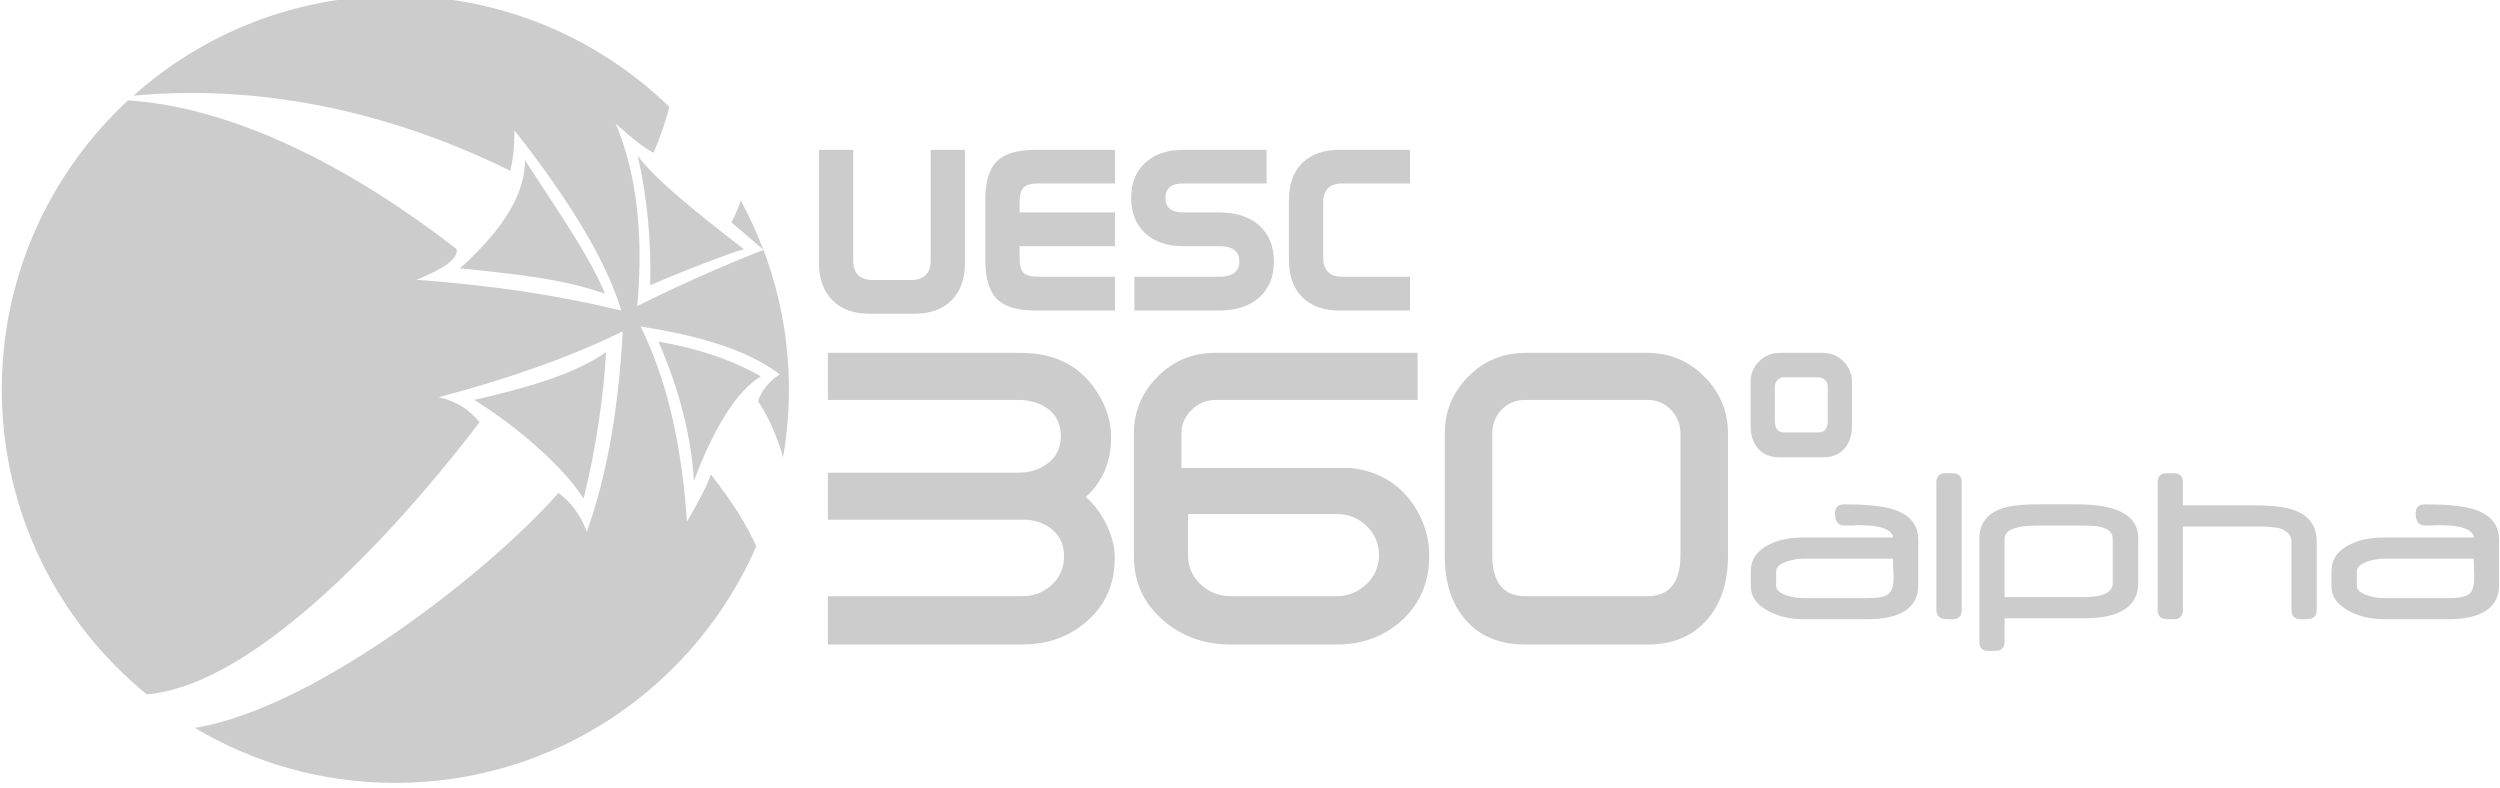 <?xml version="1.0" encoding="UTF-8" standalone="no"?>
<!-- Created with Inkscape (http://www.inkscape.org/) -->

<svg
   xmlns:dc="http://purl.org/dc/elements/1.1/"
   xmlns:cc="http://creativecommons.org/ns#"
   xmlns:rdf="http://www.w3.org/1999/02/22-rdf-syntax-ns#"
   xmlns:svg="http://www.w3.org/2000/svg"
   xmlns="http://www.w3.org/2000/svg"
   xmlns:sodipodi="http://sodipodi.sourceforge.net/DTD/sodipodi-0.dtd"
   xmlns:inkscape="http://www.inkscape.org/namespaces/inkscape"
   width="80"
   height="25.215"
   id="svg3056"
   version="1.1"
   inkscape:version="0.48.4 r9939"
   sodipodi:docname="logoRodape.svg">
  <defs
     id="defs3058" />
  <sodipodi:namedview
     id="base"
     pagecolor="#ffffff"
     bordercolor="#ffffff"
     borderopacity="0.0"
     inkscape:pageopacity="0.0"
     inkscape:pageshadow="0"
     inkscape:zoom="5.6568542"
     inkscape:cx="60.325471"
     inkscape:cy="14.341695"
     inkscape:document-units="px"
     inkscape:current-layer="layer1"
     showgrid="false"
     inkscape:showpageshadow="false"
     showborder="false"
     fit-margin-top="0"
     fit-margin-left="0"
     fit-margin-right="0"
     fit-margin-bottom="0"
     inkscape:window-width="1366"
     inkscape:window-height="744"
     inkscape:window-x="0"
     inkscape:window-y="24"
     inkscape:window-maximized="1" />
  <g
     inkscape:label="Layer 1"
     inkscape:groupmode="layer"
     id="layer1"
     transform="translate(129.387,-670.548)">
    <g
       id="g3204"
       transform="matrix(0.146,0,0,0.146,-75.607,547.299)"
       style="fill:#cccccc">
      <path
         class="fil0"
         d="m -195.443,929.487 c 0,-10.736 -1.984,-21.046 -5.563,-30.542 -9.496,3.72 -18.708,7.83 -27.672,12.295 1.417,-15.873 -0.177,-29.196 -4.748,-40.002 3.685,3.366 6.484,5.492 8.326,6.413 1.559,-3.685 2.728,-7.051 3.437,-10.063 -15.519,-15.058 -36.707,-24.341 -60.021,-24.341 -22.074,0 -42.199,8.291 -57.435,21.897 25.9,-2.445 54.281,2.516 82.591,16.44 0.638,-2.374 0.921,-5.35 0.921,-8.858 12.543,15.944 20.338,29.125 23.42,39.506 -13.889,-3.366 -28.841,-5.598 -44.892,-6.732 6.271,-2.516 9.212,-4.748 8.822,-6.732 -27.176,-21.046 -52.049,-31.321 -72.032,-32.597 -17.007,15.767 -27.672,38.301 -27.672,63.316 0,26.963 12.366,51.021 31.747,66.859 26.538,-2.126 61.084,-43.9 72.954,-59.631 -2.232,-2.835 -5.208,-4.642 -8.929,-5.492 15.767,-4.145 29.196,-8.964 40.321,-14.421 -0.921,17.22 -3.543,31.888 -7.866,43.9 -1.346,-3.579 -3.401,-6.413 -6.236,-8.504 -13.181,15.342 -52.297,47.018 -79.686,51.517 12.862,7.653 27.885,12.047 43.971,12.047 35.396,0 65.796,-21.33 79.083,-51.836 -2.02,-4.642 -5.315,-9.885 -9.956,-15.767 -0.815,2.374 -2.551,5.811 -5.244,10.346 -1.098,-17.078 -4.5,-31.321 -10.133,-42.766 14.102,2.161 24.271,5.669 30.471,10.488 -2.303,1.488 -3.897,3.437 -4.748,5.882 2.232,3.295 4.145,7.582 5.492,12.259 0.85,-4.819 1.276,-9.779 1.276,-14.881 z m -5.598,-30.577 c -1.417,-3.72 -3.083,-7.334 -4.96,-10.807 -0.496,1.559 -1.169,3.153 -2.055,4.783 l 7.015,6.023 z"
         id="path13"
         inkscape:connector-curvature="0"
         style="fill:#cccccc;fill-rule:nonzero" />
      <path
         class="fil1"
         d="m -235.764,908.547 c -9.744,-3.437 -20.479,-4.358 -31.782,-5.563 9.602,-8.61 14.35,-16.547 14.243,-23.739 8.574,13.181 14.562,21.897 17.539,29.302 z"
         id="path15"
         inkscape:connector-curvature="0"
         style="fill:#cccccc;fill-rule:evenodd" />
      <path
         class="fil1"
         d="m -201.608,926.653 c -6.165,-3.543 -13.641,-6.094 -22.428,-7.618 4.677,10.807 7.228,21.011 7.76,30.542 4.571,-12.047 9.46,-19.7 14.669,-22.924 z"
         id="path17"
         inkscape:connector-curvature="0"
         style="fill:#cccccc;fill-rule:evenodd" />
      <path
         class="fil1"
         d="m -240.441,953.439 c 2.764,-11.055 4.429,-22.96 4.925,-32.101 -7.157,5.102 -18.814,8.185 -28.912,10.488 9.567,5.882 19.594,14.74 23.987,21.613 z"
         id="path19"
         inkscape:connector-curvature="0"
         style="fill:#cccccc;fill-rule:evenodd" />
      <path
         class="fil1"
         d="m -205.293,898.804 c -11.019,-8.504 -19.487,-15.377 -23.279,-20.479 1.949,8.574 2.976,18.141 2.728,28.345 12.543,-5.315 20.125,-7.866 20.55,-7.866 z"
         id="path21"
         inkscape:connector-curvature="0"
         style="fill:#cccccc;fill-rule:evenodd" />
      <path
         class="fil2"
         d="m -124.013,966.336 c 0,5.669 -1.949,10.275 -5.882,13.783 -3.897,3.543 -8.716,5.315 -14.421,5.315 l -42.589,0 0,-10.594 42.589,0 c 2.516,0 4.677,-0.815 6.484,-2.48 1.772,-1.63 2.693,-3.72 2.693,-6.271 0,-2.338 -0.779,-4.181 -2.303,-5.598 -1.524,-1.417 -3.472,-2.197 -5.882,-2.409 l -43.581,0 0,-10.311 41.738,0 c 2.587,0 4.783,-0.709 6.59,-2.161 1.807,-1.417 2.728,-3.366 2.728,-5.811 0,-2.516 -0.886,-4.464 -2.657,-5.882 -1.772,-1.382 -4.004,-2.09 -6.661,-2.09 l -41.738,0 0,-10.311 42.376,0 c 7.83,0 13.57,3.189 17.255,9.602 1.63,2.87 2.445,5.811 2.445,8.893 0,5.386 -1.842,9.744 -5.527,13.074 1.524,1.346 2.764,2.905 3.791,4.677 1.701,3.012 2.551,5.882 2.551,8.574 z m 25.334,19.098 c -5.775,0 -10.771,-1.807 -14.917,-5.456 -4.145,-3.649 -6.236,-8.291 -6.236,-13.925 l 0,-26.857 c 0,-4.854 1.736,-9 5.208,-12.472 3.472,-3.472 7.618,-5.208 12.472,-5.208 l 44.502,0 0,10.311 -44.219,0 c -2.02,0 -3.791,0.709 -5.279,2.161 -1.524,1.453 -2.268,3.189 -2.268,5.244 l 0,7.511 37.168,0 0,0 c 6.555,0.744 11.409,3.933 14.598,9.531 1.701,3.047 2.551,6.236 2.551,9.673 0,5.74 -1.949,10.417 -5.846,14.066 -3.933,3.614 -8.752,5.421 -14.456,5.421 l -23.279,0 z m 23.279,-28.593 -32.562,0 0,9 c 0,2.516 0.886,4.642 2.728,6.378 1.842,1.736 4.039,2.622 6.555,2.622 l 23.279,0 c 2.516,0 4.712,-0.886 6.519,-2.622 1.842,-1.736 2.764,-3.862 2.764,-6.378 0,-2.516 -0.886,-4.642 -2.693,-6.378 -1.807,-1.736 -4.004,-2.622 -6.59,-2.622 z m 41.349,28.593 c -5.563,0 -9.921,-1.772 -13.003,-5.315 -3.118,-3.508 -4.642,-8.22 -4.642,-14.066 l 0,-26.857 c 0,-4.854 1.701,-9 5.138,-12.472 3.437,-3.472 7.618,-5.208 12.507,-5.208 l 26.751,0 c 4.925,0 9.07,1.736 12.507,5.208 3.437,3.472 5.173,7.618 5.173,12.472 l 0,26.857 c 0,5.846 -1.559,10.559 -4.712,14.066 -3.118,3.543 -7.441,5.315 -12.968,5.315 l -26.751,0 z m 0,-53.608 c -2.09,0 -3.827,0.709 -5.208,2.161 -1.346,1.417 -2.02,3.189 -2.02,5.208 l 0,26.609 c 0,6.023 2.409,9.035 7.228,9.035 l 26.751,0 c 4.854,0 7.263,-3.012 7.263,-9.035 l 0,-26.609 c 0,-2.02 -0.709,-3.791 -2.09,-5.208 -1.417,-1.453 -3.118,-2.161 -5.173,-2.161 l -26.751,0 z"
         id="path23"
         inkscape:connector-curvature="0"
         style="fill:#cccccc;fill-rule:nonzero" />
      <path
         class="fil0"
         d="m -188.852,877.013 7.511,0 0,24.306 c 0,1.382 0.354,2.445 1.098,3.153 0.709,0.709 1.772,1.063 3.189,1.063 l 8.397,0 c 1.417,0 2.48,-0.354 3.189,-1.063 0.744,-0.709 1.098,-1.772 1.098,-3.153 l 0,-24.306 7.511,0 0,24.838 c 0,3.472 -0.992,6.201 -2.941,8.149 -1.984,1.984 -4.677,2.941 -8.114,2.941 l -9.85,0 c -3.437,0 -6.165,-0.957 -8.114,-2.941 -1.984,-1.949 -2.976,-4.677 -2.976,-8.149 l 0,-24.838 z m 47.443,0 17.432,0 0,7.37 -16.865,0 c -1.524,0 -2.587,0.283 -3.153,0.886 -0.602,0.567 -0.886,1.665 -0.886,3.224 l 0,2.232 20.905,0 0,7.405 -20.905,0 0,2.622 c 0,1.559 0.283,2.622 0.85,3.189 0.602,0.602 1.665,0.886 3.189,0.886 l 16.865,0 0,7.405 -17.432,0 c -3.968,0 -6.767,-0.85 -8.468,-2.516 -1.665,-1.701 -2.516,-4.535 -2.516,-8.539 l 0,-13.145 c 0,-4.004 0.815,-6.803 2.516,-8.504 1.665,-1.665 4.5,-2.516 8.468,-2.516 z m 32.384,0 18.283,0 0,7.37 -18.424,0 c -1.205,0 -2.161,0.248 -2.799,0.815 -0.638,0.531 -0.957,1.311 -0.957,2.374 0,1.028 0.319,1.842 0.957,2.338 0.638,0.531 1.594,0.815 2.799,0.815 l 7.901,0 c 3.827,0 6.767,0.957 8.893,2.835 2.126,1.913 3.224,4.535 3.224,7.937 0,3.366 -1.098,5.988 -3.224,7.901 -2.126,1.878 -5.067,2.835 -8.893,2.835 l -18.46,0 0,-7.405 18.637,0 c 1.453,0 2.516,-0.283 3.26,-0.85 0.744,-0.567 1.098,-1.382 1.098,-2.48 0,-1.134 -0.354,-1.984 -1.098,-2.551 -0.744,-0.531 -1.807,-0.815 -3.26,-0.815 l -7.937,0 c -3.508,0 -6.307,-0.957 -8.326,-2.835 -2.055,-1.878 -3.083,-4.464 -3.083,-7.724 0,-3.26 1.028,-5.846 3.083,-7.724 2.02,-1.878 4.819,-2.835 8.326,-2.835 z m 34.156,0 15.554,0 0,7.37 -14.846,0 c -1.382,0 -2.409,0.354 -3.118,1.063 -0.709,0.709 -1.063,1.772 -1.063,3.189 l 0,11.976 c 0,1.382 0.354,2.445 1.063,3.153 0.709,0.709 1.736,1.063 3.118,1.063 l 14.846,0 0,7.405 -15.554,0 c -3.437,0 -6.13,-0.992 -8.078,-2.941 -1.949,-1.949 -2.905,-4.642 -2.905,-8.114 l 0,-13.145 c 0,-3.472 0.957,-6.165 2.905,-8.114 1.949,-1.913 4.642,-2.905 8.078,-2.905 z"
         id="path25"
         inkscape:connector-curvature="0"
         style="fill:#cccccc;fill-rule:nonzero" />
      <path
         class="fil1"
         d="m 21.646,944.404 c -1.984,0 -3.543,-0.638 -4.642,-1.878 -1.134,-1.276 -1.665,-2.976 -1.665,-5.067 l 0,-9.602 c 0,-1.736 0.602,-3.224 1.842,-4.464 1.24,-1.24 2.728,-1.878 4.464,-1.878 l 9.602,0 c 1.736,0 3.26,0.638 4.464,1.878 1.24,1.24 1.842,2.728 1.842,4.464 l 0,9.602 c 0,2.09 -0.531,3.791 -1.665,5.067 -1.134,1.24 -2.657,1.878 -4.642,1.878 l -9.602,0 z m 1.028,-17.539 c -0.567,0 -1.063,0.213 -1.453,0.602 -0.39,0.39 -0.567,0.886 -0.567,1.453 l 0,7.511 c 0,1.701 0.673,2.516 2.02,2.516 l 7.547,0 c 1.346,0 2.02,-0.815 2.02,-2.516 l 0,-7.511 c 0,-0.567 -0.177,-1.063 -0.567,-1.453 -0.39,-0.39 -0.886,-0.602 -1.453,-0.602 l -7.547,0 z"
         id="path27"
         inkscape:connector-curvature="0"
         style="fill:#cccccc;fill-rule:evenodd" />
      <path
         style="fill:#cccccc;fill-rule:nonzero"
         inkscape:connector-curvature="0"
         id="path29"
         d="m 52.082,972.359 c 0,5.031 -3.756,7.547 -11.338,7.547 l -13.535,0 c -2.905,0 -5.421,-0.531 -7.547,-1.594 -2.87,-1.382 -4.287,-3.26 -4.287,-5.704 l 0,-3.189 c 0,-2.622 1.346,-4.606 4.075,-5.917 2.02,-1.028 4.535,-1.524 7.582,-1.524 l 19.558,0 c -0.283,-1.807 -2.799,-2.693 -7.511,-2.693 -0.177,0 -0.425,0 -0.709,0 -0.248,0.035 -0.567,0.035 -0.921,0.071 0,0 -0.106,0 -0.248,0 l -0.248,0 -0.425,0 -0.638,0 c -1.382,0 -2.055,-0.886 -2.055,-2.587 0,-1.382 0.673,-2.055 2.055,-2.055 4.429,0 7.83,0.319 10.169,0.921 4.039,1.134 6.023,3.401 6.023,6.838 l 0,9.885 z m -5.421,-1.311 c 0,-0.248 0,-0.567 0,-0.921 0,-0.39 -0.035,-0.815 -0.071,-1.311 0,-0.496 0,-0.921 -0.035,-1.276 0,-0.39 0,-0.673 0,-0.921 l -19.665,0 c -1.169,0 -2.338,0.213 -3.579,0.602 -1.594,0.567 -2.374,1.276 -2.374,2.161 l 0,3.189 c 0,0.921 0.815,1.63 2.445,2.126 1.063,0.39 2.268,0.567 3.649,0.567 l 13.783,0 c 2.055,0 3.472,-0.177 4.252,-0.602 1.063,-0.531 1.594,-1.736 1.594,-3.614 z m 14.952,6.767 c 0,1.417 -0.709,2.09 -2.055,2.09 -1.346,0 -2.161,-0.071 -2.374,-0.213 -0.744,-0.283 -1.134,-0.921 -1.134,-1.878 l 0,-27.885 c 0,-1.382 0.673,-2.055 2.055,-2.055 1.276,0 2.09,0.035 2.409,0.142 0.709,0.248 1.098,0.886 1.098,1.913 l 0,27.885 z m 38.691,-5.917 c 0,5.208 -4.004,7.795 -12.011,7.795 l -17.291,0 0,5.138 c 0,0.957 -0.39,1.594 -1.134,1.878 -0.213,0.106 -0.992,0.142 -2.374,0.142 -1.346,0 -2.02,-0.673 -2.02,-2.055 l 0,-22.605 c 0,-3.047 1.453,-5.173 4.358,-6.342 1.665,-0.744 4.429,-1.134 8.291,-1.134 l 8.858,0 c 8.858,0 13.322,2.48 13.322,7.405 l 0,9.779 z m -5.598,0.071 0,-9.779 c 0,-1.346 -1.028,-2.197 -3.083,-2.622 -0.815,-0.142 -2.374,-0.213 -4.606,-0.213 l -8.645,0 c -4.925,0 -7.37,0.957 -7.37,2.941 l 0,12.755 17.291,0 c 4.287,0 6.413,-1.028 6.413,-3.083 z m 44.715,5.846 c 0,0.992 -0.354,1.63 -1.098,1.878 -0.213,0.142 -1.028,0.213 -2.374,0.213 -1.382,0 -2.055,-0.673 -2.055,-2.055 l 0,-14.846 c 0,-1.559 -0.957,-2.587 -2.799,-3.083 -1.24,-0.248 -2.799,-0.354 -4.677,-0.354 l -16.334,0 0,18.283 c 0,1.382 -0.673,2.055 -2.055,2.055 -1.346,0 -2.161,-0.071 -2.374,-0.213 -0.744,-0.248 -1.098,-0.886 -1.098,-1.878 l 0,-27.885 c 0,-1.028 0.354,-1.665 1.098,-1.913 0.283,-0.106 1.063,-0.142 2.374,-0.142 1.382,0 2.055,0.673 2.055,2.055 l 0,4.996 15.023,0 c 4.429,0 7.547,0.354 9.354,1.063 3.295,1.169 4.96,3.472 4.96,6.909 l 0,14.917 z m 39.967,-5.456 c 0,5.031 -3.791,7.547 -11.374,7.547 l -13.535,0 c -2.905,0 -5.421,-0.531 -7.547,-1.594 -2.87,-1.382 -4.287,-3.26 -4.287,-5.704 l 0,-3.189 c 0,-2.622 1.346,-4.606 4.075,-5.917 2.02,-1.028 4.535,-1.524 7.582,-1.524 l 19.594,0 c -0.319,-1.807 -2.799,-2.693 -7.547,-2.693 -0.177,0 -0.425,0 -0.673,0 -0.283,0.035 -0.602,0.035 -0.957,0.071 0,0 -0.106,0 -0.248,0 l -0.248,0 -0.425,0 -0.638,0 c -1.382,0 -2.055,-0.886 -2.055,-2.587 0,-1.382 0.673,-2.055 2.055,-2.055 4.429,0 7.83,0.319 10.169,0.921 4.039,1.134 6.059,3.401 6.059,6.838 l 0,9.885 z m -5.456,-1.311 c 0,-0.248 0,-0.567 0,-0.921 0,-0.39 -0.035,-0.815 -0.035,-1.311 -0.035,-0.496 -0.035,-0.921 -0.035,-1.276 -0.035,-0.39 -0.035,-0.673 -0.035,-0.921 l -19.665,0 c -1.169,0 -2.338,0.213 -3.579,0.602 -1.594,0.567 -2.374,1.276 -2.374,2.161 l 0,3.189 c 0,0.921 0.815,1.63 2.445,2.126 1.063,0.39 2.268,0.567 3.649,0.567 l 13.783,0 c 2.055,0 3.472,-0.177 4.252,-0.602 1.063,-0.531 1.594,-1.736 1.594,-3.614 z"
         class="fil2" />
    </g>
  </g>
</svg>
